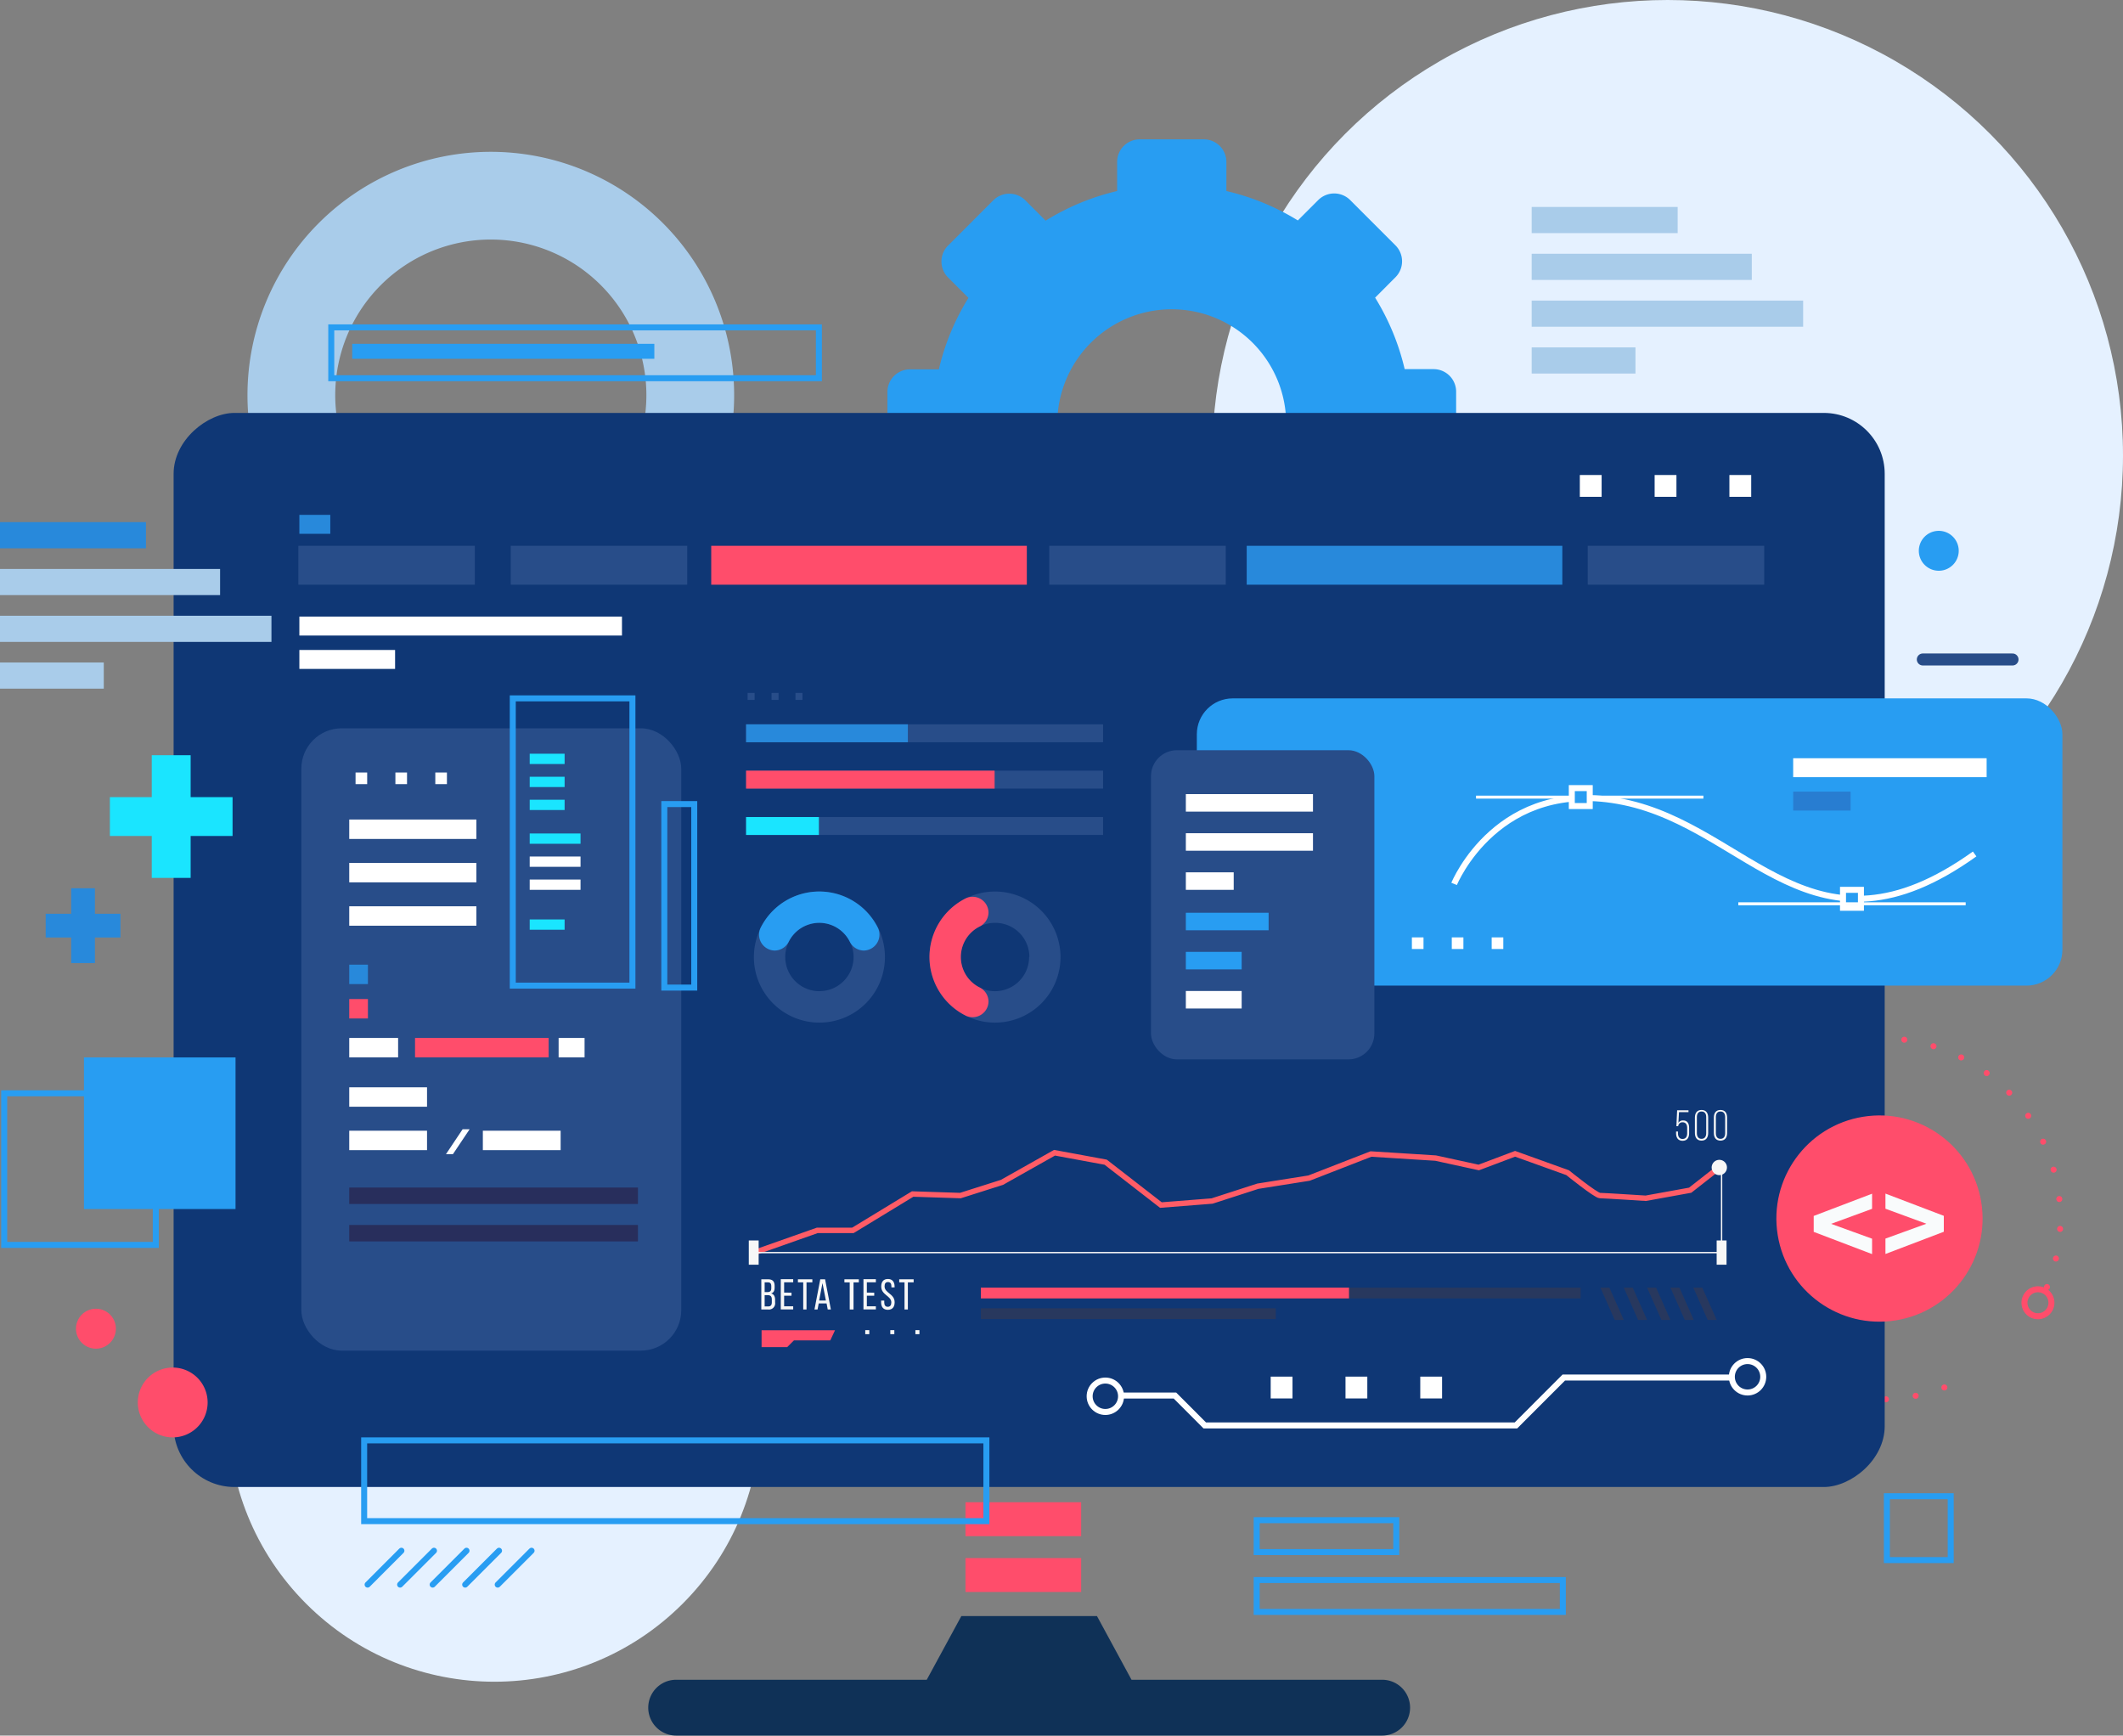 <svg xmlns="http://www.w3.org/2000/svg" viewBox="0 0 400.11 327.05"><rect x="0" y="0" width="400.11" height="327.05" fill="#808080" stroke="none"/><defs><style>.cls-1{fill:#e5f1ff;}.cls-2{fill:#a9ccea;}.cls-3{fill:#0f3157;}.cls-4{fill:#ff4d6b;}.cls-12,.cls-15,.cls-16,.cls-17,.cls-20,.cls-22,.cls-25,.cls-5{fill:none;}.cls-22,.cls-5{stroke:#ff4d6b;}.cls-15,.cls-25,.cls-5{stroke-linecap:round;stroke-linejoin:round;}.cls-12,.cls-13,.cls-20,.cls-22,.cls-25,.cls-5{stroke-width:1.13px;}.cls-5{stroke-dasharray:0 5.64;}.cls-13,.cls-14,.cls-6{fill:#289df2;}.cls-7{fill:#0f3775;}.cls-8{fill:#284d89;}.cls-9{fill:#2889db;}.cls-10{fill:#fff;}.cls-11{fill:#282e5c;}.cls-12,.cls-13,.cls-14{stroke:#fff;}.cls-12,.cls-13,.cls-14,.cls-16,.cls-17,.cls-20,.cls-22{stroke-miterlimit:10;}.cls-14{stroke-width:0.56px;}.cls-15{stroke:#284d89;stroke-width:2.26px;}.cls-16{stroke:#ff5c66;stroke-width:1.02px;}.cls-17{stroke:#f7f7f7;stroke-width:0.25px;}.cls-18{fill:#f7f7f7;}.cls-19{fill:#28385e;}.cls-20,.cls-25{stroke:#289df2;}.cls-21{fill:#f9fbfc;}.cls-23{fill:#1ae5ff;}.cls-24{fill:#287dd1;}</style></defs><title>pc</title><g id="Layer_2" data-name="Layer 2"><g id="OBJECTS"><circle class="cls-1" cx="314.29" cy="85.82" r="85.82"/><circle class="cls-1" cx="93.17" cy="266.74" r="50.16" transform="translate(-161.32 144.01) rotate(-45)"/><path class="cls-2" d="M92.5,28.61a45.86,45.86,0,1,0,45.86,45.86A45.86,45.86,0,0,0,92.5,28.61Zm0,75.17a29.32,29.32,0,1,1,29.32-29.31A29.32,29.32,0,0,1,92.5,103.78Z"/><path class="cls-3" d="M265.75,321.79a5.26,5.26,0,0,1-5.26,5.26H127.43a5.26,5.26,0,1,1,0-10.52h47.23l6.52-12h25.56l6.51,12h47.24A5.26,5.26,0,0,1,265.75,321.79Z"/><rect class="cls-4" x="181.96" y="293.6" width="21.8" height="6.39"/><rect class="cls-4" x="181.96" y="283.08" width="21.8" height="6.39"/><path class="cls-5" d="M366.44,261.45a34.05,34.05,0,1,1,18.81-17.69"/><path class="cls-6" d="M270.18,69.56h-5.45a45.06,45.06,0,0,0-5.57-13.47L263,52.24a4.25,4.25,0,0,0,0-6l-8.55-8.55a4.26,4.26,0,0,0-6,0l-3.85,3.85A45.08,45.08,0,0,0,231.13,36V30.51a4.25,4.25,0,0,0-4.25-4.25H214.79a4.25,4.25,0,0,0-4.25,4.25V36a45,45,0,0,0-13.47,5.58l-3.85-3.85a4.27,4.27,0,0,0-6,0l-8.55,8.55a4.25,4.25,0,0,0,0,6l3.85,3.85a44.83,44.83,0,0,0-5.58,13.47h-5.44a4.25,4.25,0,0,0-4.25,4.25V85.9a4.25,4.25,0,0,0,4.25,4.25h5.44a44.83,44.83,0,0,0,5.58,13.47l-3.85,3.85a4.25,4.25,0,0,0,0,6l8.55,8.54a4.25,4.25,0,0,0,6,0l3.85-3.84a45,45,0,0,0,13.47,5.58v5.44a4.25,4.25,0,0,0,4.25,4.25h12.09a4.26,4.26,0,0,0,4.25-4.25v-5.44a45.08,45.08,0,0,0,13.47-5.58l3.85,3.84a4.24,4.24,0,0,0,6,0l8.55-8.54a4.25,4.25,0,0,0,0-6l-3.84-3.85a45.06,45.06,0,0,0,5.57-13.47h5.45a4.25,4.25,0,0,0,4.25-4.25V73.81A4.25,4.25,0,0,0,270.18,69.56Zm-49.35,31.86A21.57,21.57,0,1,1,242.4,79.85,21.56,21.56,0,0,1,220.83,101.42Z"/><rect class="cls-7" x="92.76" y="17.76" width="202.4" height="322.48" rx="11.47" transform="translate(372.96 -14.95) rotate(90)"/><rect class="cls-8" x="56.23" y="102.85" width="33.26" height="7.33"/><rect class="cls-8" x="96.26" y="102.85" width="33.26" height="7.33"/><rect class="cls-8" x="197.75" y="102.85" width="33.26" height="7.33"/><rect class="cls-8" x="299.23" y="102.85" width="33.26" height="7.33"/><rect class="cls-4" x="134.04" y="102.85" width="59.48" height="7.33"/><rect class="cls-9" x="234.96" y="102.85" width="59.48" height="7.33"/><rect class="cls-9" x="56.42" y="97.02" width="5.83" height="3.57"/><rect class="cls-10" x="56.42" y="116.19" width="60.8" height="3.57"/><rect class="cls-10" x="56.42" y="122.48" width="18.04" height="3.57"/><rect class="cls-8" x="56.79" y="137.24" width="71.6" height="117.27" rx="7.61"/><rect class="cls-10" x="65.82" y="154.43" width="23.96" height="3.66"/><rect class="cls-10" x="65.82" y="162.61" width="23.96" height="3.66"/><rect class="cls-10" x="65.82" y="170.78" width="23.96" height="3.66"/><rect class="cls-10" x="65.82" y="204.89" width="14.66" height="3.66"/><rect class="cls-10" x="65.82" y="213.07" width="14.66" height="3.66"/><rect class="cls-10" x="91" y="213.07" width="14.66" height="3.66"/><rect class="cls-10" x="65.82" y="195.59" width="9.21" height="3.66"/><rect class="cls-10" x="105.28" y="195.59" width="4.89" height="3.66"/><rect class="cls-4" x="78.22" y="195.59" width="25.18" height="3.66"/><rect class="cls-9" x="65.82" y="181.78" width="3.52" height="3.66"/><rect class="cls-4" x="65.82" y="188.26" width="3.52" height="3.66"/><polygon class="cls-10" points="85.36 217.49 84.05 217.49 87.19 212.79 88.51 212.79 85.36 217.49"/><rect class="cls-11" x="65.82" y="223.78" width="54.41" height="3.1"/><rect class="cls-11" x="65.82" y="230.83" width="54.41" height="3.1"/><rect class="cls-6" x="225.56" y="131.6" width="163.13" height="54.13" rx="6.77"/><path class="cls-12" d="M274.05,166.56s8.27-20.3,31.95-15.42,35.71,31.58,66.15,9.78"/><rect class="cls-13" x="347.34" y="167.68" width="3.38" height="3.38"/><line class="cls-14" x1="278.18" y1="150.21" x2="321.03" y2="150.21"/><line class="cls-14" x1="327.61" y1="170.31" x2="370.46" y2="170.31"/><rect class="cls-13" x="296.23" y="148.51" width="3.38" height="3.38"/><rect class="cls-8" x="216.92" y="141.37" width="42.1" height="58.26" rx="4.89"/><rect class="cls-10" x="223.49" y="149.64" width="23.96" height="3.3"/><rect class="cls-10" x="223.49" y="157.01" width="23.96" height="3.3"/><rect class="cls-10" x="223.49" y="164.38" width="9.02" height="3.3"/><rect class="cls-6" x="223.49" y="172" width="15.6" height="3.3"/><rect class="cls-6" x="223.49" y="179.37" width="10.52" height="3.3"/><rect class="cls-10" x="223.49" y="186.74" width="10.52" height="3.3"/><line class="cls-15" x1="362.38" y1="124.27" x2="379.29" y2="124.27"/><path class="cls-16" d="M324.37,219.71l-5.83,4.57-8.38,1.52s-7.87-.51-8.63-.51-6.09-4.31-6.09-4.31l-9.9-3.56L278.69,220l-8.12-1.77-12.19-.77L246.71,222l-9.65,1.53-8.63,2.79-9.64.76L208.38,219l-9.64-1.78-9.9,5.58L181,225.29,172,225l-11.26,6.85h-6.71l-11.34,4"/><line class="cls-17" x1="142.9" y1="236.04" x2="324.63" y2="236.04"/><rect class="cls-18" x="141.12" y="233.75" width="1.86" height="4.57"/><rect class="cls-18" x="323.53" y="233.75" width="1.86" height="4.57"/><line class="cls-17" x1="324.46" y1="236.04" x2="324.46" y2="220.72"/><path class="cls-18" d="M325.47,220a1.44,1.44,0,1,1-1.43-1.44A1.43,1.43,0,0,1,325.47,220Z"/><path class="cls-18" d="M144.75,241.07c.89,0,1.24.43,1.24,1.26v.27c0,.6-.17,1-.67,1.13.55.15.76.59.76,1.21v.48a1.17,1.17,0,0,1-1.3,1.34h-1.3v-5.69Zm-.15,2.41c.5,0,.76-.16.76-.75v-.33c0-.51-.17-.75-.62-.75h-.63v1.83Zm.18,2.7c.47,0,.68-.25.68-.77v-.51c0-.63-.25-.84-.8-.84h-.55v2.12Z"/><path class="cls-18" d="M149.17,243.59v.57h-1.39v2h1.71v.58h-2.34v-5.69h2.34v.58h-1.71v1.94Z"/><path class="cls-18" d="M151.38,246.76v-5.11h-1v-.58h2.72v.58H152v5.11Z"/><path class="cls-18" d="M154.3,245.61l-.22,1.15h-.58l1.09-5.69h.91l1.09,5.69H156l-.22-1.15Zm.08-.54h1.27l-.64-3.28Z"/><path class="cls-18" d="M160.14,246.76v-5.11h-1v-.58h2.72v.58h-1v5.11Z"/><path class="cls-18" d="M164.76,243.59v.57h-1.39v2h1.7v.58h-2.34v-5.69h2.34v.58h-1.7v1.94Z"/><path class="cls-18" d="M168.6,242.44v.15H168v-.19c0-.51-.19-.81-.65-.81s-.64.3-.64.81c0,1.27,1.9,1.39,1.9,3,0,.86-.41,1.42-1.28,1.42s-1.27-.56-1.27-1.42v-.32h.59v.35c0,.51.21.82.66.82s.67-.31.67-.82c0-1.26-1.9-1.38-1.9-3,0-.88.41-1.42,1.26-1.42S168.6,241.58,168.6,242.44Z"/><path class="cls-18" d="M170.47,246.76v-5.11h-1v-.58h2.72v.58H171.1v5.11Z"/><rect class="cls-19" x="184.86" y="242.64" width="113.03" height="2.03"/><rect class="cls-4" x="184.86" y="242.64" width="69.38" height="2.03"/><rect class="cls-19" x="184.86" y="246.53" width="55.58" height="2.03"/><polygon class="cls-4" points="149.63 252.58 156.48 252.58 157.37 250.67 143.53 250.67 143.53 253.85 148.36 253.85 149.63 252.58"/><rect class="cls-18" x="163.07" y="250.65" width="0.76" height="0.76"/><rect class="cls-18" x="167.79" y="250.65" width="0.76" height="0.76"/><rect class="cls-18" x="172.52" y="250.65" width="0.76" height="0.76"/><path class="cls-18" d="M316.32,211.58a1,1,0,0,1,.92-.44c.78,0,1.1.6,1.1,1.39v1c0,.82-.36,1.44-1.23,1.44s-1.23-.62-1.23-1.44v-.31h.36v.33c0,.61.24,1.07.86,1.07s.87-.46.87-1.07v-1c0-.61-.25-1.07-.87-1.07a.79.79,0,0,0-.81.65v.09h-.35l.14-3h2.14v.35h-1.79Z"/><path class="cls-18" d="M319.43,210.59c0-.83.38-1.43,1.25-1.43s1.25.6,1.25,1.43v2.91c0,.83-.38,1.44-1.25,1.44s-1.25-.61-1.25-1.44Zm.37,2.93c0,.62.26,1.08.88,1.08s.88-.46.88-1.08v-3c0-.62-.25-1.07-.88-1.07s-.88.45-.88,1.07Z"/><path class="cls-18" d="M323,210.59c0-.83.38-1.43,1.25-1.43s1.25.6,1.25,1.43v2.91c0,.83-.38,1.44-1.25,1.44s-1.25-.61-1.25-1.44Zm.38,2.93c0,.62.25,1.08.87,1.08s.88-.46.88-1.08v-3c0-.62-.25-1.07-.88-1.07s-.87.45-.87,1.07Z"/><polygon class="cls-19" points="306.02 248.73 304.32 248.73 301.62 242.64 303.31 242.64 306.02 248.73"/><polygon class="cls-19" points="310.42 248.73 308.72 248.73 306.02 242.64 307.71 242.64 310.42 248.73"/><polygon class="cls-19" points="314.81 248.73 313.12 248.73 310.42 242.64 312.11 242.64 314.81 248.73"/><polygon class="cls-19" points="319.21 248.73 317.52 248.73 314.81 242.64 316.51 242.64 319.21 248.73"/><polygon class="cls-19" points="323.53 248.73 321.84 248.73 319.13 242.64 320.82 242.64 323.53 248.73"/><rect class="cls-2" x="288.67" y="39" width="27.51" height="4.93"/><rect class="cls-2" x="288.67" y="47.82" width="41.48" height="4.93"/><rect class="cls-2" x="288.67" y="56.64" width="51.16" height="4.93"/><rect class="cls-2" x="288.67" y="65.46" width="19.56" height="4.93"/><rect class="cls-9" y="98.39" width="27.51" height="4.93"/><rect class="cls-2" y="107.21" width="41.48" height="4.93"/><rect class="cls-2" y="116.03" width="51.16" height="4.93"/><rect class="cls-2" y="124.84" width="19.56" height="4.93"/><rect class="cls-20" x="68.63" y="271.42" width="117.27" height="15.22"/><rect class="cls-20" x="125.2" y="151.52" width="5.64" height="34.58"/><circle class="cls-4" cx="354.22" cy="229.61" r="19.43" transform="translate(-32.04 59.33) rotate(-9.16)"/><path class="cls-21" d="M352.82,227.79l-7.72,2.83,7.72,2.8v2.9l-11-4.19v-3l11-4.19Z"/><path class="cls-21" d="M355.34,224.92l11,4.19v3l-11,4.19v-2.9l7.71-2.8-7.71-2.83Z"/><path class="cls-22" d="M386.62,245.49a2.54,2.54,0,1,1-2.53-2.54A2.54,2.54,0,0,1,386.62,245.49Z"/><rect class="cls-20" x="62.43" y="61.69" width="91.9" height="9.58"/><rect class="cls-6" x="66.38" y="64.79" width="56.94" height="2.82"/><rect class="cls-8" x="140.61" y="136.49" width="67.28" height="3.38"/><rect class="cls-9" x="140.61" y="136.49" width="30.49" height="3.38"/><rect class="cls-8" x="140.61" y="145.22" width="67.28" height="3.38"/><rect class="cls-4" x="140.61" y="145.22" width="46.84" height="3.38"/><rect class="cls-8" x="140.61" y="153.96" width="67.28" height="3.38"/><rect class="cls-23" x="140.61" y="153.96" width="13.72" height="3.38"/><rect class="cls-8" x="140.9" y="130.57" width="1.32" height="1.32"/><rect class="cls-8" x="145.41" y="130.57" width="1.32" height="1.32"/><rect class="cls-8" x="149.92" y="130.57" width="1.32" height="1.32"/><rect class="cls-10" x="266.09" y="176.64" width="2.19" height="2.19"/><rect class="cls-10" x="273.61" y="176.64" width="2.19" height="2.19"/><rect class="cls-10" x="281.13" y="176.64" width="2.19" height="2.19"/><rect class="cls-10" x="297.74" y="89.51" width="4.11" height="4.11"/><rect class="cls-10" x="311.84" y="89.51" width="4.11" height="4.11"/><rect class="cls-10" x="325.93" y="89.51" width="4.11" height="4.11"/><rect class="cls-10" x="239.48" y="259.41" width="4.11" height="4.11"/><rect class="cls-10" x="253.58" y="259.41" width="4.11" height="4.11"/><rect class="cls-10" x="267.67" y="259.41" width="4.11" height="4.11"/><rect class="cls-10" x="67.01" y="145.57" width="2.19" height="2.19"/><rect class="cls-10" x="74.52" y="145.57" width="2.19" height="2.19"/><rect class="cls-10" x="82.04" y="145.57" width="2.19" height="2.19"/><rect class="cls-10" x="337.95" y="142.88" width="36.46" height="3.57"/><rect class="cls-24" x="337.95" y="149.17" width="10.82" height="3.57"/><polygon class="cls-23" points="43.83 150.21 35.93 150.21 35.93 142.31 28.6 142.31 28.6 150.21 20.71 150.21 20.71 157.53 28.6 157.53 28.6 165.43 35.93 165.43 35.93 157.53 43.83 157.53 43.83 150.21"/><polygon class="cls-9" points="22.7 172.19 17.89 172.19 17.89 167.38 13.42 167.38 13.42 172.19 8.61 172.19 8.61 176.66 13.42 176.66 13.42 181.48 17.89 181.48 17.89 176.66 22.7 176.66 22.7 172.19"/><path class="cls-8" d="M154.44,168a12.35,12.35,0,1,0,12.34,12.35A12.34,12.34,0,0,0,154.44,168Zm0,18.78a6.44,6.44,0,1,1,6.43-6.43A6.43,6.43,0,0,1,154.44,186.77Z"/><path class="cls-6" d="M146,179.12a3,3,0,0,0,2.67-1.71,6.43,6.43,0,0,1,11.46,0,3,3,0,0,0,2.67,1.71h0a3,3,0,0,0,2.69-4.21,12.35,12.35,0,0,0-22.18,0,3,3,0,0,0,2.69,4.21Z"/><path class="cls-8" d="M175.17,180.34A12.35,12.35,0,1,0,187.52,168,12.35,12.35,0,0,0,175.17,180.34Zm18.78,0a6.44,6.44,0,1,1-6.43-6.44A6.43,6.43,0,0,1,194,180.34Z"/><path class="cls-4" d="M186.3,188.74a3,3,0,0,0-1.7-2.68,6.42,6.42,0,0,1,0-11.45,3,3,0,0,0,1.7-2.68h0a3,3,0,0,0-4.2-2.69,12.35,12.35,0,0,0,0,22.19,3,3,0,0,0,4.2-2.69Z"/><rect class="cls-20" x="96.64" y="131.6" width="22.55" height="54.13"/><rect class="cls-23" x="99.83" y="142.03" width="6.58" height="1.94"/><rect class="cls-23" x="99.83" y="146.37" width="6.58" height="1.94"/><rect class="cls-23" x="99.83" y="150.7" width="6.58" height="1.94"/><rect class="cls-23" x="99.83" y="173.26" width="6.58" height="1.94"/><rect class="cls-23" x="99.83" y="157.06" width="9.58" height="1.94"/><rect class="cls-10" x="99.83" y="161.4" width="9.58" height="1.94"/><rect class="cls-10" x="99.83" y="165.74" width="9.58" height="1.94"/><rect class="cls-6" x="15.82" y="199.26" width="28.57" height="28.57"/><rect class="cls-20" x="0.79" y="206.02" width="28.57" height="28.57"/><rect class="cls-20" x="355.61" y="281.95" width="12.03" height="12.03"/><polyline class="cls-12" points="211.28 262.97 221.43 262.97 227.06 268.61 285.7 268.61 294.72 259.58 326.3 259.58"/><circle class="cls-12" cx="208.32" cy="263.11" r="2.96"/><circle class="cls-12" cx="329.35" cy="259.44" r="2.96"/><path class="cls-6" d="M369.15,103.78a3.76,3.76,0,1,1-3.76-3.75A3.76,3.76,0,0,1,369.15,103.78Z"/><path class="cls-4" d="M21.84,250.38a3.76,3.76,0,1,1-3.76-3.76A3.75,3.75,0,0,1,21.84,250.38Z"/><path class="cls-4" d="M39.13,264.28a6.58,6.58,0,1,1-6.58-6.58A6.58,6.58,0,0,1,39.13,264.28Z"/><rect class="cls-20" x="236.84" y="286.46" width="26.31" height="6.01"/><rect class="cls-20" x="236.84" y="297.74" width="57.7" height="6.01"/><line class="cls-25" x1="75.65" y1="292.22" x2="69.28" y2="298.6"/><line class="cls-25" x1="81.79" y1="292.22" x2="75.41" y2="298.6"/><line class="cls-25" x1="87.92" y1="292.22" x2="81.54" y2="298.6"/><line class="cls-25" x1="94.05" y1="292.22" x2="87.67" y2="298.6"/><line class="cls-25" x1="100.18" y1="292.22" x2="93.8" y2="298.6"/></g></g></svg>